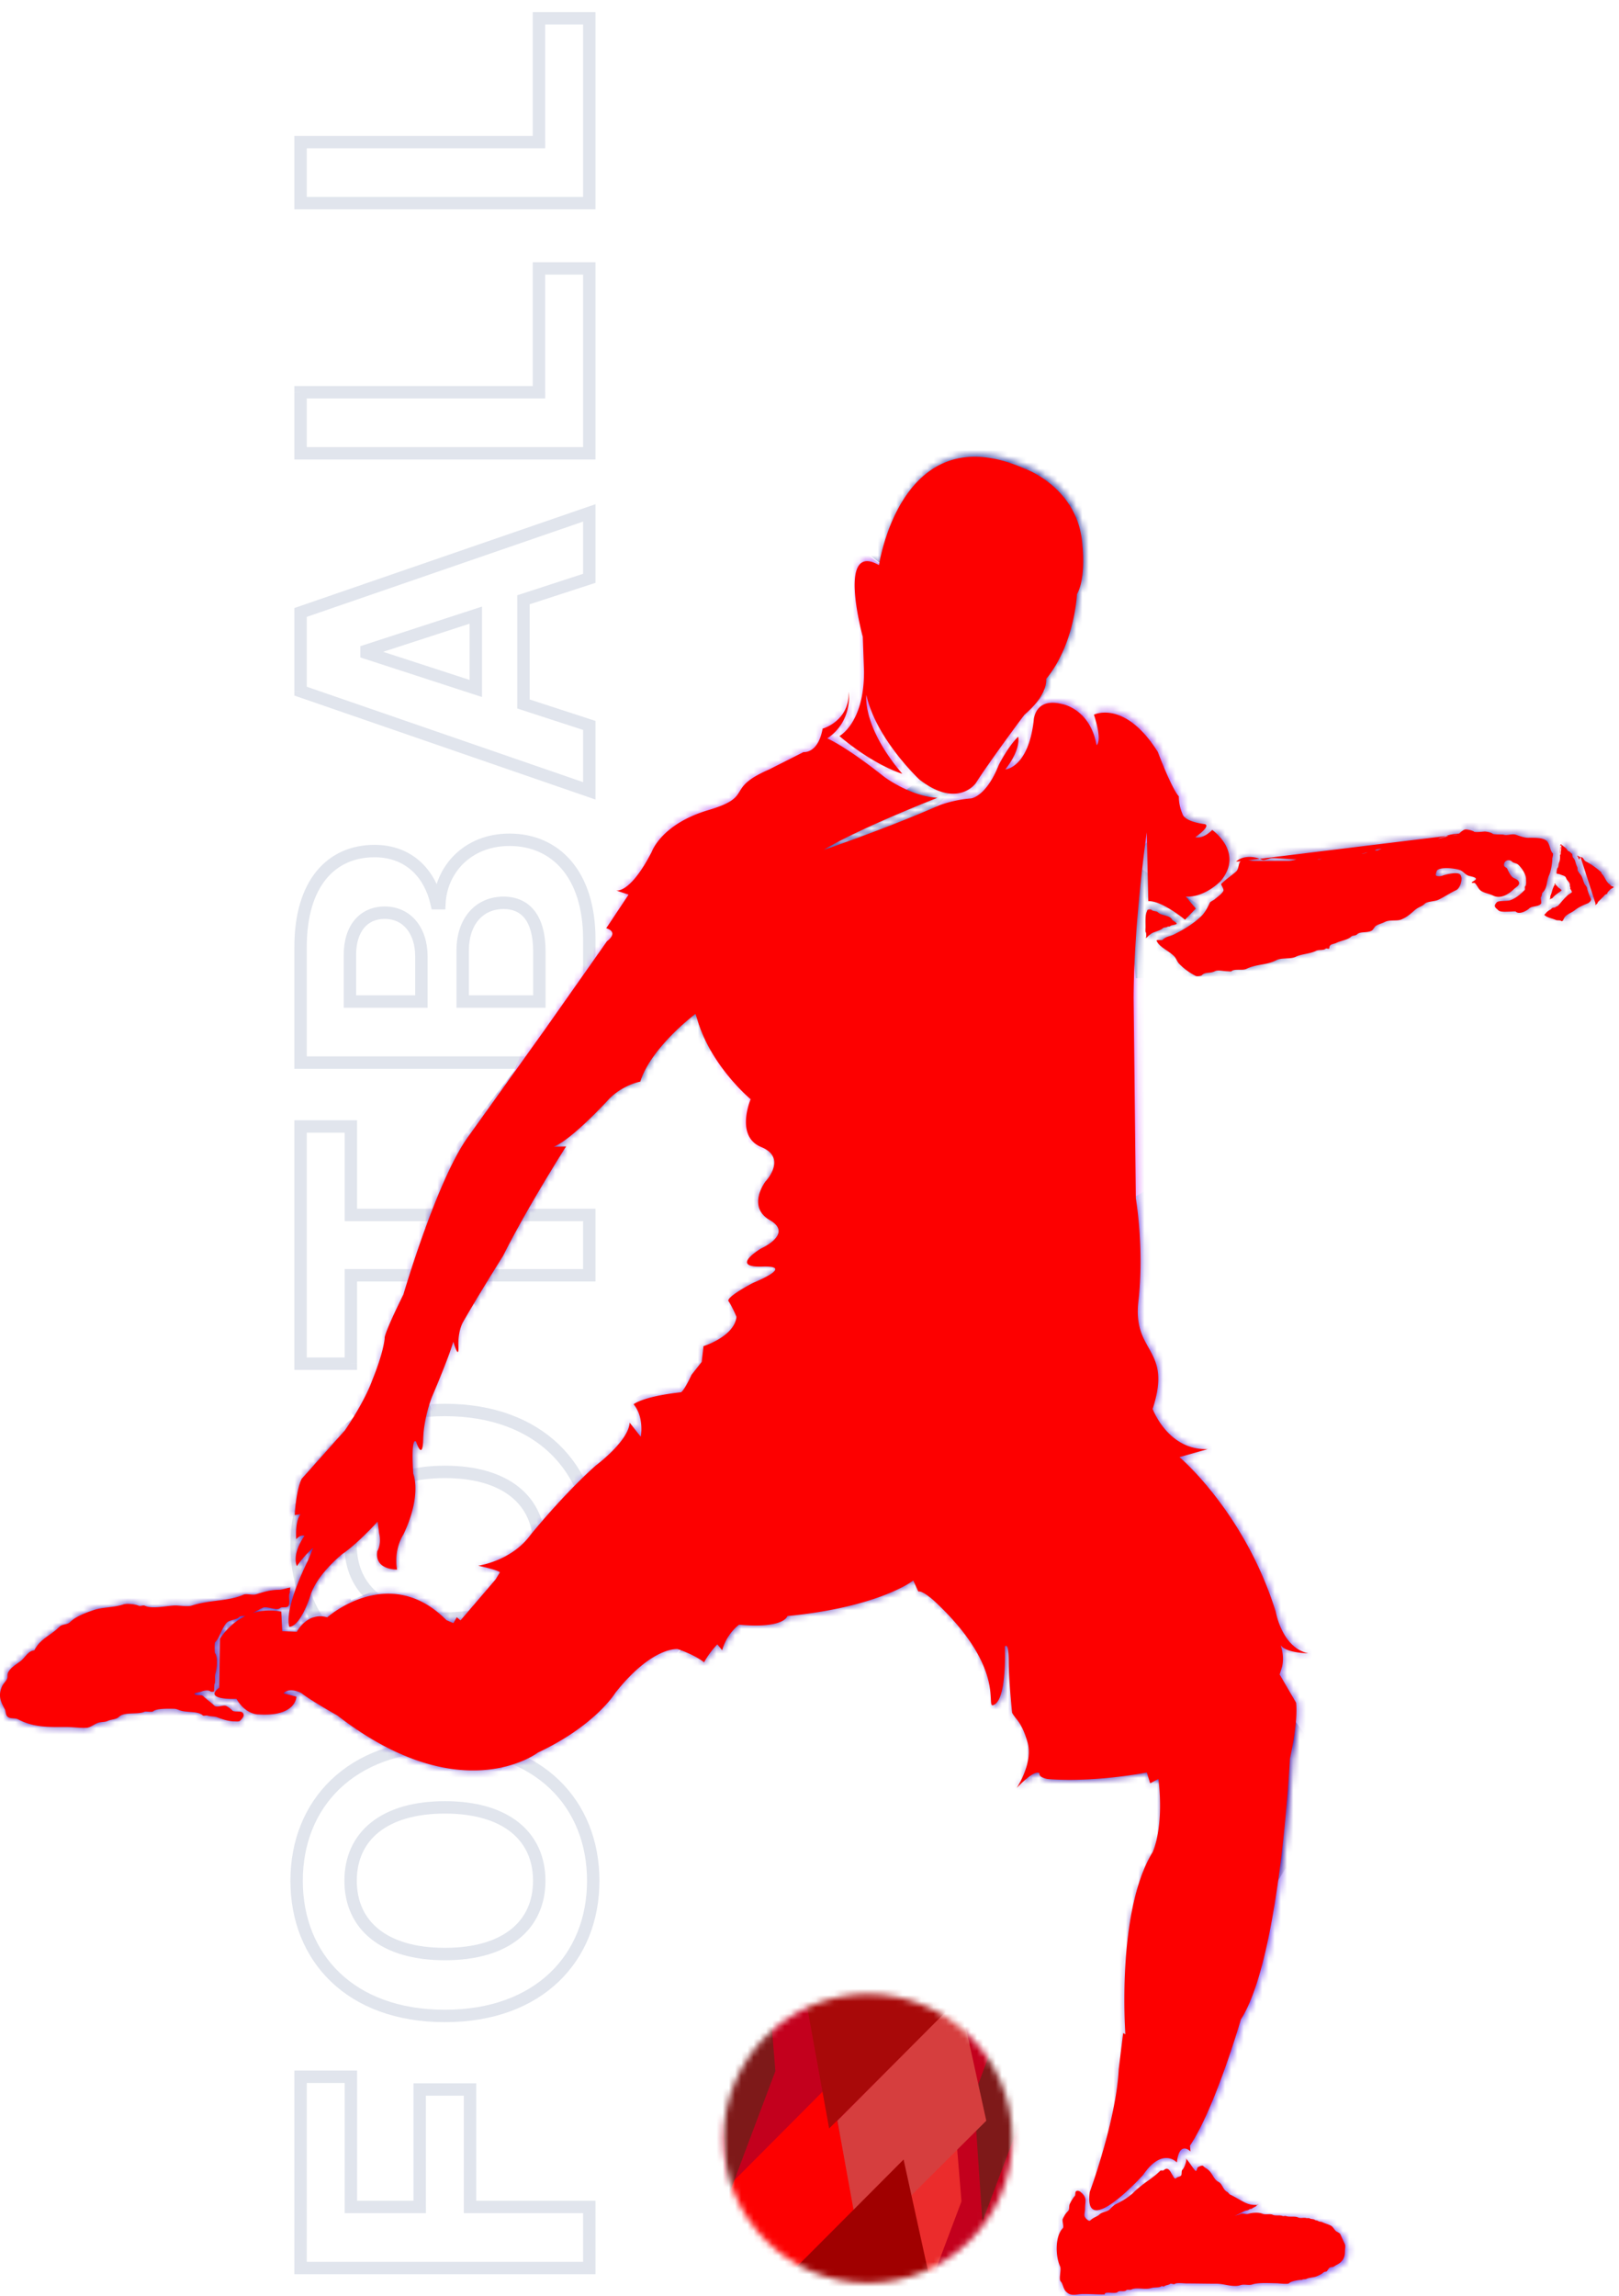 <svg xmlns="http://www.w3.org/2000/svg" width="261" height="370" fill="none" xmlns:v="https://vecta.io/nano"><path fill="#042365" fill-opacity=".12" d="M95 365.486v1h1v-1h-1zm0-9.841h1v-1h-1v1zm-19.227 0h-1v1h1v-1zm0-18.932h1v-1h-1v1zm-8.114 0v-1h-1v1h1zm0 18.932v1h1v-1h-1zm-11.09 0h-1v1h1v-1zm0-20.977h1v-1h-1v1zm-8.114 0v-1h-1v1h1zm0 30.818h-1v1h1v-1zm47.545 0v-9.841h-2v9.841h2zm-1-10.841H75.773v2H95v-2zm-18.227 1v-18.932h-2v18.932h2zm-1-19.932h-8.114v2h8.114v-2zm-9.114 1v18.932h2v-18.932h-2zm1 17.932H56.57v2h11.09v-2zm-10.09 1v-20.977h-2v20.977h2zm-1-21.977h-8.114v2h8.113v-2zm-9.114 1v30.818h2v-30.818h-2zm1 31.818H95v-2H48.455v2zm23.272-86.21c-7.823 0-14.065 2.432-18.357 6.548s-6.552 9.836-6.552 16.247h2c0-5.93 2.082-11.107 5.937-14.804s9.569-5.991 16.972-5.991v-2zm-24.909 22.795c0 6.444 2.26 12.165 6.553 16.274s10.535 6.521 18.356 6.521v-2c-7.405 0-13.118-2.278-16.973-5.966s-5.936-8.864-5.936-14.829h-2zm24.91 22.795c7.788 0 14.029-2.415 18.329-6.521s6.58-9.828 6.58-16.274h-2c0 5.963-2.098 11.14-5.961 14.828s-9.578 5.967-16.949 5.967v2zm24.908-22.795c0-6.411-2.26-12.131-6.552-16.247s-10.533-6.548-18.357-6.548v2c7.404 0 13.117 2.294 16.973 5.991s5.936 8.874 5.936 14.804h2zm-24.909-10.818c4.787 0 8.34 1.137 10.675 3.012 2.308 1.854 3.53 4.509 3.53 7.806h2c0-3.84-1.45-7.094-4.277-9.365-2.802-2.25-6.851-3.453-11.928-3.453v2zm14.205 10.818c0 3.309-1.222 5.963-3.53 7.814-2.334 1.872-5.886 3.004-10.675 3.004v2c5.076 0 9.125-1.197 11.927-3.444 2.83-2.269 4.278-5.524 4.278-9.374h-2zm-14.205 10.818c-4.788 0-8.34-1.132-10.675-3.004-2.307-1.851-3.53-4.505-3.53-7.814h-2c0 3.85 1.45 7.105 4.279 9.374 2.801 2.247 6.851 3.444 11.926 3.444v-2zm-14.204-10.818c0-3.297 1.221-5.952 3.53-7.806 2.335-1.875 5.887-3.012 10.674-3.012v-2c-5.076 0-9.126 1.203-11.927 3.453-2.828 2.271-4.277 5.525-4.277 9.365h2zm14.204-76.858c-7.823 0-14.065 2.433-18.357 6.548s-6.552 9.837-6.552 16.248h2c0-5.931 2.082-11.108 5.937-14.804s9.569-5.992 16.972-5.992v-2zm-24.909 22.796c0 6.443 2.26 12.165 6.553 16.273s10.535 6.522 18.356 6.522v-2c-7.405 0-13.118-2.279-16.973-5.967s-5.936-8.863-5.936-14.828h-2zm24.91 22.795c7.788 0 14.029-2.415 18.329-6.521s6.58-9.829 6.58-16.274h-2c0 5.963-2.098 11.139-5.961 14.827s-9.578 5.968-16.949 5.968v2zm24.908-22.795c0-6.411-2.26-12.132-6.552-16.248s-10.533-6.548-18.357-6.548v2c7.404 0 13.117 2.295 16.973 5.992s5.936 8.873 5.936 14.804h2zM71.727 238.19c4.787 0 8.34 1.138 10.675 3.013 2.308 1.854 3.53 4.509 3.53 7.806h2c0-3.84-1.45-7.094-4.277-9.365-2.802-2.25-6.851-3.454-11.928-3.454v2zm14.205 10.819c0 3.308-1.222 5.963-3.53 7.813-2.334 1.873-5.886 3.005-10.675 3.005v2c5.076 0 9.125-1.198 11.927-3.445 2.83-2.269 4.278-5.523 4.278-9.373h-2zm-14.205 10.818c-4.788 0-8.34-1.132-10.675-3.005-2.307-1.85-3.53-4.505-3.53-7.813h-2c0 3.85 1.45 7.104 4.279 9.373 2.801 2.247 6.851 3.445 11.926 3.445v-2zm-14.204-10.818c0-3.297 1.221-5.952 3.53-7.806 2.334-1.875 5.887-3.013 10.674-3.013v-2c-5.076 0-9.126 1.204-11.927 3.454-2.828 2.271-4.277 5.525-4.277 9.365h2zm-.955-29.25v1h1v-1h-1zm0-14.25v-1h-1v1h1zm38.432 0v1h1v-1h-1zm0-9.728h1v-1h-1v1zm-38.432 0h-1v1h1v-1zm0-14.25h1v-1h-1v1zm-8.113 0v-1h-1v1h1zm0 38.228h-1v1h1v-1zm9.113 0v-14.25h-2v14.25h2zm-1-13.25H95v-2H56.568v2zm39.432-1v-9.728h-2v9.728h2zm-1-10.728H56.568v2H95v-2zm-37.432 1v-14.25h-2v14.25h2zm-1-15.25h-8.113v2h8.113v-2zm-9.113 1v38.228h2v-38.228h-2zm1 39.228h8.113v-2h-8.113v2zM95 171.236v1h1v-1h-1zm-24.16-25.682v1h.955l.045-.953-1-.047zm-.454 0l-.975.22.176.78h.8v-1zm-21.931 25.682h-1v1h1v-1zm38.5-9.841v1h1v-1h-1zm-12.364 0h-1v1h1v-1zm-6.66 0v1h1v-1h-1zm-11.522 0h-1v1h1v-1zM96 171.236v-19.887h-2v19.887h2zm0-19.887c0-5.393-1.407-9.651-3.89-12.578-2.498-2.943-6.002-4.444-9.974-4.444v2c3.438 0 6.365 1.282 8.448 3.738 2.096 2.47 3.416 6.223 3.416 11.284h2zm-13.864-17.022c-7.445 0-12.02 5.377-12.294 11.18l1.998.094c.226-4.788 3.97-9.274 10.296-9.274v-2zm-11.295 10.227h-.455v2h.455v-2zm.52.78c-.582-2.585-1.802-4.886-3.664-6.546-1.873-1.67-4.34-2.643-7.31-2.643v2c2.507 0 4.493.811 5.979 2.135 1.495 1.334 2.536 3.238 3.045 5.494l1.95-.44zm-10.975-9.189c-3.755 0-7.035 1.405-9.356 4.242-2.302 2.813-3.575 6.928-3.575 12.212h2c0-4.987 1.203-8.6 3.123-10.946 1.9-2.323 4.586-3.508 7.808-3.508v-2zm-12.931 16.454v18.637h2v-18.637h-2zm1 19.637H95v-2H48.455v2zm38.5-11.841H74.59v2h12.364v-2zm-11.364 1v-8.25h-2v8.25h2zm0-8.25c0-2.175.626-3.838 1.595-4.943.96-1.094 2.322-1.716 3.973-1.716v-2c-2.19 0-4.113.843-5.476 2.397-1.354 1.543-2.092 3.709-2.092 6.262h2zm5.568-6.659c1.504 0 2.637.5 3.425 1.499.818 1.039 1.37 2.754 1.37 5.387h2c0-2.867-.594-5.095-1.8-6.624-1.235-1.569-2.999-2.262-4.995-2.262v2zm4.795 6.886v8.023h2v-8.023h-2zm-18.022 7.023H56.409v2h11.523v-2zm-10.523 1v-7.477h-2v7.477h2zm0-7.477c0-2.02.52-3.477 1.31-4.412.773-.917 1.885-1.429 3.304-1.429v-2c-1.945 0-3.64.726-4.833 2.139-1.176 1.394-1.78 3.357-1.78 5.702h2zm4.614-5.841c1.542 0 2.733.616 3.559 1.633.841 1.037 1.35 2.554 1.35 4.389h2c0-2.187-.605-4.181-1.798-5.65-1.209-1.489-2.972-2.372-5.111-2.372v2zm4.909 6.022v7.296h2v-7.296h-2zM95 116.901h1v-.727l-.69-.224-.31.951zm-10.614-3.455h-1v.726l.69.225.31-.951zm0-16.795l-.31-.951-.69.224v.727h1zM95 93.196l.31.95.69-.224v-.726h-1zm0-10.545h1v-1.403l-1.326.457.326.946zM48.455 98.696l-.326-.945-.674.232v.713h1zm0 12.682h-1v.713l.673.232.327-.945zM95 127.446l-.326.945 1.326.458v-1.403h-1zm-18.296-16.5l-.309.951 1.31.426v-1.377h-1zm-17.613-5.727h-1v.726l.69.225.31-.951zm0-.364l-.31-.951-.69.225v.726h1zm17.613-5.727h1V97.75l-1.309.426.31.95zM95.31 115.95l-10.614-3.455-.62 1.902 10.615 3.454.618-1.901zm-9.924-2.504V96.651h-2v16.795h2zm-.69-15.844l10.614-3.455-.62-1.902L84.078 95.7l.619 1.901zM96 93.195V82.651h-2v10.545h2zm-1.326-11.49L48.13 97.75l.651 1.89 46.546-16.045-.652-1.89zm-47.22 16.99v12.682h2V98.696h-2zm.674 13.627l46.546 16.068.652-1.89-46.545-16.068-.653 1.89zM96 127.446v-10.545h-2v10.545h2zm-18.986-17.451L59.4 104.268l-.618 1.902 17.613 5.727.619-1.902zm-16.923-4.776v-.364h-2v.364h2zm-.69.587l17.613-5.727-.619-1.902-17.613 5.727.618 1.902zm16.303-6.678v11.818h2V99.128h-2zM95 73.048v1h1v-1h-1zm0-29.795h1v-1h-1v1zm-8.114 0v-1h-1v1h1zm0 19.954v1h1v-1h-1zm-38.431 0v-1h-1v1h1zm0 9.841h-1v1h1v-1zm47.545 0V43.253h-2v29.795h2zm-1-30.795h-8.114v2H95v-2zm-9.114 1v19.954h2V43.253h-2zm1 18.954H48.455v2h38.431v-2zm-39.431 1v9.841h2v-9.84h-2zm1 10.841H95v-2H48.455v2zM95 32.736v1h1v-1h-1zM95 2.94h1v-1h-1v1zm-8.114 0v-1h-1v1h1zm0 19.955v1h1v-1h-1zm-38.431 0v-1h-1v1h1zm0 9.84h-1v1h1v-1zm47.545 0V2.94h-2v29.796h2zM95 1.94h-8.114v2H95v-2zm-9.114 1v19.955h2V2.94h-2zm1 18.955H48.455v2h38.431v-2zm-39.431 1v9.84h2v-9.84h-2zm1 10.84H95v-2H48.455v2z"/><mask id="A" width="261" height="297" x="0" y="73" maskUnits="userSpaceOnUse" mask-type="alpha"><path fill="#fff" fill-rule="evenodd" d="M203.032 355.492l-.135.156c-.174.171-.541.269-.722.449-.052.052-.324.034-.391.092-.27.242-.517.162-.823.3-.432.196-1.148.707-1.701.707.407 0 .777-.104 1.08-.257.321-.163.875.116 1.22 0 .621-.208 1.674-.285 2.31-.025.517.214 1.2-.046 1.689.178.434.195 1.147 0 1.576.195.143.065.37-.052.52 0 .645.215 1.435-.027 2.004.233.373.174.924-.031 1.309.098.098.03.459-.031.529.04.144.14.677.091.82.235.117.113.456.095.557.196.147.147.45.079.686.196.559.281 1.275.404 1.597.722.235.241.483.685.706.786.129.061.523.282.575.395l.765 1.667c.114.251 0 .814 0 1.092 0 1.135-.422 1.769-1.364 2.234-.199.098-.481.352-.71.352-.563 0-.548.348-.869.67-.107.104-.376.049-.483.156-.306.306-.808.504-1.12.648-.496.224-1.169.169-1.738.45-.116.058-.624.018-.624.135-.63 0-1.774.195-2.126.544-.202.202-1.732 0-2.013 0-1.086 0-2.879-.15-3.91.193-.585.193-1.316-.083-1.906.113-1.194.398-2.628-.232-3.861-.232-1.698 0-3.216-.043-4.837-.043-.398 0-1.677-.15-1.903.076-.132.135-.652-.128-.781 0-.18.181-.737.193-.939.389-.079.079-.404-.08-.483 0-.251.251-1.144.122-1.591.269-1.025.34-2.325-.162-3.2.233-.318.143-.673-.062-.891.156-.275.272-1.067-.01-1.312.232-.456.456-2.145-.199-2.145.425-1.193 0-2.086-.076-3.435-.076-1.249 0-1.943.474-2.812-.395-.465-.465-.471-1.251-.86-1.64-.342-.345.138-1.912-.079-2.389-.82-1.805-.787-4.975.422-6.189.242-.242-.159-1.197 0-1.515.287-.578.477-.887.857-1.266.287-.291.104-.762.269-1.123s.532-1.022.829-1.319c.125-.125-.003-.673.232-.78.416-.19.802.242.949.389.804.807.465 1.306.465 2.407 0 .878-.349 1.132.229 1.711.037.036.413.443.621.232.533-.535 1.102-.584 1.478-.961.428-.431 1.257-.428 1.646-.816.236-.239.661-.701 1.01-.86.973-.444 2.196-1.218 2.863-1.888 1.447-1.453 3.017-2.206 4.29-3.485.104-.104.452.031.56-.076.804-.811 1.196.545 1.428.777.052.049.309.756.582.48.217-.22.59-.201.777-.391.195-.196.033-.75.232-.952.303-.303.621-1.187.621-1.655l-.067-.18c.603.602 1.019 1.456 1.591 2.028.113.116.275-.541.287-.554.101-.104.75-.428.921-.257.297.3.689.475.958.747.6.603.805 1.462 1.508 1.814.667.337.719 1.279 1.423 1.628.165.085.327.373.474.44.872.395 1.775.998 2.579 1.365a3.41 3.41 0 0 0 1.377.294c.07 0 .269.018.41 0 .073-.086.141-.153.141-.08 0 .046-.062.07-.141.08zM40.829 259.945c1.291-.404 2.818-.56 4.593-.226l.153 3.16 2.361.092s1.686-3.271 4.917-2.332c0 0 9.968-8.884 19.247.456l1.12.481.547-.952.603.514 5.66-6.611.673-1.117s.389-.242-3.47-1.108c0 0 5.388-.728 8.49-5.035 0 0 5.34-6.578 10.519-11.158 0 0 5.244-3.892 5.446-6.89l1.793 2.267s.605-3.139-1.16-5.241c0 0 1.42-1.251 7.664-1.94 0 0 .502-.244 1.692-2.817l1.646-2.087.287-2.539s4.972-1.539 5.33-4.73c0 0-.774-1.836-1.276-2.509s3.959-2.977 3.959-2.977 6.954-2.808 1.49-2.631-.177-2.937-.177-2.937 5.234-2.334 1.404-4.549-.704-6.269-.704-6.269 3.586-3.785-.697-5.538-1.711-7.719-1.711-7.719-6.348-5.259-8.578-12.745l-.334-1.037s-7.18 5.384-8.912 10.94c0 0-3.026.533-5.335 3.115 0 0-5.706 6.223-8.64 7.4l1.988-.052s-6.174 9.681-10.182 17.681c0 0-3.934 6.244-6.461 10.674 0 0-.845 1.399-.74 3.883s-.827-.716-.827-.716-.578 2.169-3.386 8.768c0 0-1.39 3.329-1.478 6.982s-1.15.389-1.15.389-.845-1.209-.453 5.158c0 0 1.46 3.478-1.619 9.873 0 0-1.563 2.279-1 5.608 0 0-3.696.116-3.185-2.971 0 0 .71-1.083.294-2.873l-.248-1.885s-3.384 3.693-5.627 5.168c0 0-4.24 3.325-5.27 6.89 0 0-1.497 4.757-3.342 4.928 0 0-1.178-2.212 3.044-10.824l.777-1.937s-1.16.915-2.618 2.934c0 0-.93-1.701 1.22-4.87 0 0-.56-.3-1.324.541 0 0-.248-2.799.688-4.035l-.927.144s.168-3.968 1.126-5.865l6.972-7.817s3.12-4.458 4.482-8.264c0 0 1.704-4.096 1.943-6.611 0 0-.318-.291 3.026-7.07 0 0 5.43-18.596 10.49-25.504l12.395-17.313 9.998-14.212s2.013-1.386-.126-2.083l3.601-5.421-1.985-.67s2.218.593 5.745-6.278c0 0 1.558-4.461 9.114-6.694s2.537-3.406 9.809-6.557l5.571-2.815s2.344.316 3.087-3.784c0 0 4.336-1.19 4.216-5.942 0 0 .734 4.681-3.466 7.518 0 0 2.894 1.193 9.233 6.232 0 0 4.207 3.132 8.548 3.356 0 0-12.929 5.06-18.335 8.404 0 0 9.952-3.374 18.556-7.15 0 0 2.273-.927 5.234-1.156 0 0 2.423-.27 4.449-5.379 0 0 1.45-2.918 3.139-4.577 0 0 .578 1.863-2.071 5.284 0 0 3.711-.233 4.592-7.912 0 0 .104-3.757 4.546-2.655 0 0 4.531.709 5.599 6.642 0 0 .994-.53-.425-4.923 0 0 4.977-2.46 10.316 6.018 0 0 2.178 5.804 3.39 7.168a7.24 7.24 0 0 0 .609 2.876s.183 1.154 3.463 1.594c0 0 1.469.031-1.404 2.126 0 0 1.165.398 2.726-1.165 0 0 5.213 3.601 1.373 8.239 0 0-2.594 2.711-5.647 2.509l1.624 1.93-1.741 1.808s-3.732-3.09-5.926-3.004l-.248-11.1s-2.074 14.172-2.129 26.74l.358 32.329s1.392 8.098.416 16.613 5.541 7.449 2.301 17.396c0 0 2.481 6.727 8.897 6.483l-4.559 1.303s10.564 8.903 15.554 24.996c0 0 .998 5.785 5.229 6.666 0 0-3.625-.024-4.464-1.331 0 0 .676 1.695.245 3.485l-.392 1.267 2.65 4.543s.447 2.545-.994 9.044c0 0-1.558 32.127-7.912 42.095 0 0-4.158 14.324-8.224 20.376l.083.939s-1.805-1.851-2.2 1.774c0 0-2.307-2.585-5.477 2.05 0 0-9.664 10.668-8.59 2.72 0 0 4.274-11.592 4.671-19.804l.719-5.846.361.198s-1.487-19.837 4.403-29.416c0 0 1.872-3.803.939-11.813l-1.337.704-.541-1.744s-8.377 1.655-16.023 1.053c0 0-1.456-.251-1.306-.891 0 0-.465-1-3.69 2.341 0 0 2.732-4.057 1.744-7.413s-1.836-3.522-2.481-4.733c0 0-.517-4.911-.536-8.279s-.633-2.402-.633-2.402.349 8.062-1.621 9.319 2.619-5.121-9.729-16.637c0 0-1.873-1.741-2.628-1.569l-.817-1.775s-5.428 4.277-20.34 5.733c0 0-.428 2.059-7.789 1.396 0 0-1.94 1.343-2.732 4.118l-.777-.946s-1.23 1.209-2.148 2.901c0 0-1.208-1.08-4.249-2.136 0 0-4.085-.493-10.063 7.043 0 0-3.206 5.299-12.522 9.665 0 0-12.363 9.502-32.4-6 0 0-4.112-2.298-5.816-3.616 0 0-1.9-1.04-2.86.055l2.08.532s-.015 3.252-6.085 2.867c0 0-2.074.116-3.598-2.512 0 0-5.507.251-2.787-1.808l.128-7.881s1.343-2.359 4.1-3.687c-.358.012-.786-.03-.991.175-.447.443-1.567.462-1.977.869-.872.865-1.147 2.435-1.936 3.221-.07.067-.077 1.661 0 1.738.477.477.312 2.496.08 3.237-.194.609.057 1.269-.163 1.756-.092.205.01 1.08-.12 1.208-.03.028-.47.028-.501 0-.315-.318-1.12-.183-1.6.037-.14.064-1.178.184-1.004.358.313.312 1.126.064 1.386.321.533.536 1.258 1.001 1.787 1.53.45.453 1.45-.168 1.946.08.422.211.74.483 1 .74.297.3 1.316.015 1.625.321.49.49-.14 1.065-.422 1.343-.141.141-.664.08-.921.08-.75 0-1.873-.315-2.625-.624-.563-.233-1.108-.123-1.747-.325-.107-.033-.59.089-.68 0-.752-.755-2.557-.446-3.637-.807-.431-.144-.655-.282-1.101-.282-.726 0-2.79-.079-3.277.404-.19.19-1.196-.021-1.42.08-1.12.504-3.246-.052-4.145.841-.416.416-1.282.382-1.812.646-.428.211-1.092.128-1.572.305-.545.202-1.224.753-1.796.793-1.034.067-2.209-.123-3.267-.123-2.87.004-5.287.098-7.83-1.245-.523-.278-1.266-.003-1.713-.453-.327-.327-.23-.838-.44-1.22-.716-1.279-1.068-2.231-.404-3.693.199-.437.645-.789.804-1.221.104-.278 0-.593.114-.872.351-.869 1.428-1.438 2.114-1.985.734-.588 1.129-1.6 2.166-1.686.948-1.906 2.594-2.347 4.063-3.821.44-.441 1.248-.288 1.685-.725.924-.93 2.604-1.536 3.803-1.943 1.512-.514 3.222-.392 4.78-.912.642-.214 1.963-.052 2.511.199.275.126.728-.135.997 0 1.197.6 3.68-.037 4.932-.037.79 0 1.968.242 2.693 0 2.692-.902 5.96-.682 8.245-1.725.575-.263 1.487.11 2.096-.083 1.211-.379 2.294-.728 3.75-.728.453 0 1.444-.361 1.805-.361l-.049.07c.01.046.022.19-.006.239-.091.184.003.401-.08.581-.223.487.105 1.496-.161 2.029-.236.468-1.08.092-1.392.401-.471.471-2.127-.355-2.736-.08-.587.266-1.1.572-1.658.872zm6.033-4.042c-.003-.021-.006-.024-.006 0v.01l-.159.232c.07-.073.153-.162.16-.232l.005-.01zM235.64 134.122c.204-.199.48-.45.823-.621.336-.168 1.437.168 1.557.288.186.186 1.523 0 1.759 0 .336 0 1.083.162 1.282.361.153.153 1.575.082 1.774.144.585.183 1.353-.193 1.931 0 .587.195 1.401.501 2.004.501 1.019 0 2.45-.064 3.05.539.471.468.474 1.496.939 1.961.135.134-.073.786-.073.893 0 .661-.208 1.964-.496 2.595-.511 1.116-.229 2.019-1.077 2.869-.131.132-.101.536-.214.649-.193.19.141.967-.073 1.181-.465.471-1.453.309-1.867.722-.309.312-1.603 1.071-2.166.505-.073-.074-.728 0-.816 0-.566 0-1.668.131-2.011-.214-.388-.389-.914-.609-.214-1.307.266-.266 1.668-.15 2.078-.287 1.022-.337 1.805-1.086 2.398-1.674.11-.11-.04-.477.071-.587.214-.211.143-.79.143-1.163 0-.841-.712-1.805-1.217-2.31-.288-.287-.793-.275-1.019-.502-.483-.483-1.322-.22-1.322.505 0 .358.432.419.517.609.239.523.475.988.79 1.306.348.346.85.34 1.077.787.281.566-.49.918-.722 1.15-.735.728-2.118 1.75-3.396 1.111-.67-.337-1.662-.432-2.163-.933-.273-.273-.499-.79-.793-1.083-.089-.086-.431.003-.505-.071-.143-.144.918-.437.618-.737-.223-.22-1.031-.331-1.254-.432-.511-.235-.756-.633-1.184-.826-.688-.315-3.17-.611-3.781-.003-.062.065-.294.716-.178.833.184.183.829.128 1.034.033.291-.131 2.359-.685 2.827-.217.584.584.04 2.255-.59 2.539-.93.422-2.072 1.193-2.953 1.591-.523.239-1.756.239-2.123.603-.514.511-1 .483-1.707 1.11-.722.643-1.19 1.038-2.029 1.417-.755.343-1.872 0-2.741.431-.526.263-1.233.423-1.53.716-.223.221-.348.585-.651.719-.82.37-1.778.049-2.307.575-.217.215-.74.166-.893.319-.56.556-1.68.673-2.408 1.034-.517.257-1.157.144-1.166.856 0 .01-.003.016-.003.022-.027.171-.471-.049-.572.052-.33.333-1.123.134-1.576.367-.945.483-2.316.496-3.246.942s-2.303.107-3.175.572c-1.481.79-3.268.618-4.788 1.383-.667.334-1.983-.067-2.442.395-.073.073-.603 0-.719 0-.606 0-1.444-.263-1.964 0-.783.395-1.527.064-2.108.648-.125.126-.792.199-.976.108a10.102 10.102 0 0 1-2.656-1.937c-.327-.327-.52-.933-.823-1.236-.948-.949-2.297-1.407-2.811-2.438-.181-.361.795-.074.939-.215.575-.572 1.114-.511 1.845-.875 1.686-.838 3.289-1.835 4.485-3.028.535-.533.964-1.362 1.297-2.093.08-.171.606-.395.765-.532.474-.414 1.187-.9 1.417-1.362.165-.318-.468-1.013-.319-1.163.741-.737 1.787-1.428 2.39-1.985.453-.413.333-1.218.713-1.661l-.728.088c.924-.927 2.612-.939 3.821-.468l-1.876.23c.371.043.738.104.961.104h5.492c.422 0 .893-.104 1.373-.233-1.367-.03-2.649-.211-3.971-.211-.477 0-1.187.487-1.664.248a4.33 4.33 0 0 0-.315-.138l30.068-3.68c.578-.236 1.346-.343 2.133-.389zm-50.279 12.354c-.469.465-.352 2.007-.352 2.717 0 .211-.077.756.043.872.091.092.064.529.064.676 0 .074-.119.217-.043.217.083 0 .288-.223.321-.26.178-.177.566-.474.78-.572.404-.183 1.295-.404 1.613-.725.196-.196.599-.083.777-.263.067-.064.284.021.352-.043.269-.272.865-.18 1.101-.416.126-.125-.679-.563-.713-.636-.358-.79-1.707-.624-2.276-1.194-.266-.266-.799-.162-1.031-.394-.181-.181-.756-.098-.756.119l.12-.098zm66.665-10.307a.146.146 0 0 0-.031-.061c-.07-.071.04-.346.147-.236a.318.318 0 0 1 .034.031 1.045 1.045 0 0 0-.15.266c.027.107-.015.294-.046.382-.101.303.037.517-.064.829l.003.092c.021.034.064.058.095.089l.165-1.655-.003-.003.003-.006v.009c.346.33.805.532 1.01.982.027.061.22.073.278.131.086.086.278.242.37.334.147.147.058.499.223.664.377.379.34.86.637 1.456.101.199.033.459.119.652.116.254.499.642.624.915.169.373.294.865.441 1.187.07.156.382.437.425.685.092.52.355 1.187.606 1.689.156.309-.269.676-.477.762-.667.281-1.399.566-2.118 1.122-.492.38-1.113.591-1.483.964-.187.187-.328.493-.435.71-.012.027-.19.135-.235.089-.208-.208-.652-.071-.918-.193-.597-.269-1.389-.352-1.83-.792-.061-.065.211-.239.239-.297.101-.202.593-.523.768-.603.104-.049.199-.211.263-.242.15-.067.41-.024.532-.143.11-.108.318-.132.422-.242.465-.505 1.001-1.199 1.579-1.701.187-.162.511-.328.636-.453.046-.046-.232-.526-.263-.557-.046-.043.043-.22 0-.266-.091-.092-.046-.398-.088-.526-.117-.352-.343-.462-.536-.808-.055-.101-.092-.269-.177-.349-.202-.186-.603-.254-.9-.391-.14-.065-.4-.034-.498-.132-.062-.064.039-.783.119-.863.229-.229.128-.596.269-.899.175-.383.159-.851.138-1.319-.015-.021-.019-.046-.009-.079-.013-.444-.025-.872.116-1.224zm3.212 1.732l.013.003 2.401 7.462v.379c0-.122.205-.251.285-.33s.095-.239.177-.316a15.26 15.26 0 0 0 1.053-1.064c.095-.107.367-.165.394-.22.037-.086.003-.144.065-.215.168-.186.342-.419.572-.572.03-.021.465-.223.385-.306-.092-.091-.287-.073-.373-.162-.171-.171-.318-.281-.49-.45-.397-.397-.685-1.187-1.024-1.499-.071-.064-.071-.22-.126-.269-.624-.575-1.673-1.34-2.469-1.735-.254-.128-.333-.407-.505-.578-.107-.107-.419-.131-.566-.174-.033-.013-.251-.227-.324-.15-.021.021.11.134.116.147.074.162.086.287.205.468l.23-.474c0 .015 0 .033-.006.058l-.019-.006.025-.052c0 .015 0 .033-.006.058l-.046-.01c-.049-.012-.101-.021-.153-.033l-.022-.009h-.006a.168.168 0 0 1-.024-.019l-.068-.052c-.03-.021-.061-.043-.094-.061l-.025-.012-.037-.015-.021-.004h-.025.022l.024.004c.016.003.028.009.043.015l.015.009c.04.021.074.046.111.073l.058.046.021.016.006.003.022.006.186.04zm-3.986 4.277h0a1.433 1.433 0 0 0-.113.14.458.458 0 0 1 .125.071c.199.202.432.498.624.593.031.016.318.276.297.297-.349.352-1.092.734-1.429 1.206-.085.122-.407.122-.465.315-.006.064-.009.11-.009.067 0-.025.003-.046.009-.067a.774.774 0 0 1 .034-.175c.067-.147.009-.345.073-.486.218-.468.263-.906.471-1.365.08-.174.123-.306.239-.422l.031-.034c-.074-.033-.144-.07-.144-.107l.257-.033zm3.586-4.296l.03.086.009.021.074.196.006.009c.018.04.043.08.067.117l.003.009a.773.773 0 0 1-.067-.12l-.012-.021a2.447 2.447 0 0 1-.068-.184l-.003-.006-.049-.122.01.015zm-41.343.321c-.235.016-.474.025-.71.034.077.083.496.012.71-.034zm41.242-.44l.042.046.013.009.027.031.009.015v.003l-.006-.015-.003-.003-.043-.043c-.015-.016-.03-.031-.042-.049l-.007-.006.01.012zm-.007-.074l-.003.004a.023.023 0 0 0-.015.006l-.006.003-.003.003.003.015.021.031c-.006-.006-.012-.016-.018-.025l-.003-.003-.003-.012v-.003l.009-.009.018-.01zm-33.858-.556l-.505.131-.514.126c.367-.034.71-.104 1.019-.257zm2.279-.569a4.888 4.888 0 0 0-1.123.214l-.018.006c.183.055.361.107.474.049a5.11 5.11 0 0 1 .667-.269zm10.772-2.102l-.416.049-.104.046c-.379.174-.798.192-1.175.388.637-.116 1.233-.275 1.683-.477zm1.524-.187l-.878.107c.315-.003.651.003.878-.107zm-93.494-43.496s3.571-24.371 23.494-15.585c0 0 8.799 3.023 9.365 12.489 0 0 .593 5.18-.894 7.783 0 0-.318 8.016-4.974 13.697 0 0 .419 2.451-3.516 5.773 0 0-5.669 7.594-7.844 11.042 0 0-2.94 4.21-9.117-.594 0 0-6.991-6.541-8.554-13.642 0 0-.741 5.048 5.8 12.725 0 0-4.393-1.249-10.151-6.092 0 0 4.045-2.141 3.965-10.521l-.19-5.498s-4.292-15.5 2.616-11.577z"/></mask><g fill-rule="evenodd" mask="url(#A)"><path fill="#da72f8" d="m175.136 104.965-69.293 69.964 94.503 58.747-25.21-128.711Z"/><path fill="#64b" d="m157.854 207.212-69.293 84.462 94.503 70.921-25.21-155.383Z"/><path fill="#4119a7" d="m157.689 207.212 13.045 122.378 56.472-30.221-69.517-92.157Z"/><path fill="#6643bb" d="m172.67 329.873-32.262 46.317 94.161 23.044-36.622-110.477-25.277 41.116Z"/><path fill="#7d52ea" d="m182.026 342.114-32.262 46.317 94.16 23.044-36.621-110.477-25.277 41.116Z"/><path fill="#7152c0" d="m107.283 216.724 20.064 27.819 30.356-37.27-34.024-22.383-16.396 31.834Z"/><path fill="#7152c0" d="m90.178 221.146 29.34-17.769-34.721-33.247-25.036 32.124 30.417 18.892Z"/><path fill="#ac95e8" d="m64.911 235.976 23.338-7.603-20.107-31.062-21.346 20.544 18.115 18.121Z"/><path fill="#7152c0" d="m61.317 257.679 23.334-7.603-18.776-28.823L43.2 239.557l18.118 18.122Z"/><path fill="#8c6be1" d="m80.04 285.441-2.998-46.28 33.712-18.448 16.539 23.839-20.216 24.35-21.276 19.908-5.76-3.369Z"/><path fill="#481fb6" d="m11.712 313.538-17.476-49.196 58.494-24.188 8.361 38.396-22.343 18.048-21.272 20.308-5.764-3.368Z"/><path fill="#6b46cc" d="m66.364 301.276-15.965-40.737 27.523-11.745 3.063 36.059-8.858 19.794-5.763-3.371Z"/><path fill="#8d6be1" d="m211.352 176.43-53.663 31.053 59.647 81.559-5.984-112.612Z"/><path fill="#846bc4" d="m235.299 83.544-53.853 54.932 73.678 46.29 8.355-41.355-28.18-59.867Z"/><path fill="#494fa9" d="m181.446 138.447 1.659 19.195 28.254-.618-29.913-18.577ZM108.723 64.232l60.452 48.397 38.121-78.768-98.573 30.371Z"/><path fill="#494fa9" d="m82.802 172.809 17.225 12.033 72.016-76.817-89.241 64.784Z"/><path fill="#b17af8" d="m175.688 114.76 5.308 23.692 43.23-29.526-48.538 5.834Z"/><path fill="#c26ff0" d="m120.305 75.264-37.503 97.535 85.634-61.587c-15.769-12.385-31.742-24.47-48.131-35.948Z"/><path fill="#ab64e6" d="m146.733 169.361 2.322 34.611 69.104-143.47-71.992 74.37.566 34.489Z"/></g><mask id="B" width="48" height="47" x="116" y="321" maskUnits="userSpaceOnUse" mask-type="alpha"><path fill="#494fa9" fill-rule="evenodd" d="M139.921 321.339c12.844 0 23.274 10.43 23.274 23.273s-10.43 23.273-23.274 23.273-23.273-10.429-23.273-23.273 10.43-23.273 23.273-23.273z"/></mask><g mask="url(#B)"><path fill="#c3001d" fill-rule="evenodd" d="M139.498 320C153.572 320 165 331.201 165 344.998S153.572 370 139.498 370 114 358.796 114 344.998 125.425 320 139.498 320z"/><path fill="#fd0000" d="M133.667 336 114 355.747 117.667 376 138 355.747 133.667 336Z"/><path fill="#7e1919" d="M164.375 318L157 337.747 158.375 358 166 337.747 164.375 318zm-41-4L116 333.747 117.375 354 125 333.747 123.375 314z"/><path fill="#eb2c2c" d="M153.375 335 146 354.747 147.375 375 155 354.747 153.375 335Z"/><path fill="#a80909" d="M149.667 303 130 322.747 133.667 343 154 322.747 149.667 303Z"/><path fill="#d63e3e" d="M154.667 322 135 341.747 138.667 362 159 341.747 154.667 322Z"/><path fill="#a00000" d="M145.667 348 126 367.747 129.667 388 150 367.747 145.667 348Z"/></g><path fill="#fd0000" fill-rule="evenodd" d="M202.675 355.316l-.134.156c-.174.171-.541.268-.721.449-.052.051-.324.033-.391.091-.269.241-.516.162-.821.299-.431.196-1.146.706-1.699.706a2.4 2.4 0 0 0 1.079-.257c.32-.161.873.116 1.218 0 .62-.207 1.671-.284 2.306-.024.516.214 1.197-.046 1.686.177.434.196 1.145 0 1.573.196.143.064.369-.052.519 0 .644.213 1.432-.028 2 .232.373.174.923-.031 1.307.097.098.031.459-.03.529.04.143.141.675.092.818.235.116.113.455.095.556.196.147.146.449.079.684.195.559.281 1.274.403 1.594.721.236.241.483.684.706.785.128.061.522.281.574.394l.764 1.664c.113.251 0 .813 0 1.091 0 1.133-.422 1.765-1.363 2.229-.198.098-.479.351-.708.351-.562 0-.547.348-.867.669-.107.104-.376.049-.483.156-.305.305-.806.504-1.118.647-.494.223-1.166.168-1.734.449-.116.058-.623.019-.623.135-.63 0-1.772.195-2.123.543-.202.202-1.729 0-2.01 0-1.084 0-2.874-.149-3.903.193-.583.192-1.313-.083-1.902.113-1.192.397-2.624-.232-3.855-.232-1.695 0-3.209-.043-4.828-.043-.397 0-1.674-.15-1.9.076-.131.135-.65-.128-.779 0-.18.18-.736.193-.937.388-.08.079-.403-.079-.483 0-.25.251-1.142.122-1.588.269-1.023.339-2.321-.162-3.194.232-.318.143-.672-.061-.889.156-.275.272-1.066-.009-1.31.232-.455.455-2.141-.199-2.141.424-1.191 0-2.083-.076-3.43-.076-1.246 0-1.939.473-2.807-.394-.464-.464-.47-1.249-.858-1.637-.342-.345.138-1.909-.079-2.385-.819-1.802-.785-4.966.421-6.179.242-.241-.159-1.194 0-1.511.287-.578.477-.886.855-1.265.287-.29.104-.76.269-1.121s.532-1.02.828-1.316c.125-.125-.003-.672.232-.779.415-.189.8.242.947.388.803.806.464 1.304.464 2.404 0 .876-.348 1.13.229 1.707.037.037.412.443.62.232.531-.534 1.099-.583 1.475-.959.428-.431 1.255-.427 1.643-.815.235-.239.66-.7 1.008-.859.971-.442 2.193-1.215 2.859-1.884 1.444-1.451 3.011-2.202 4.281-3.478.104-.104.452.03.559-.077.803-.809 1.194.544 1.427.776.051.049.308.754.58.479.217-.22.589-.201.776-.391.195-.195.033-.748.232-.949.302-.303.62-1.185.62-1.653l-.068-.18c.602.602 1.017 1.454 1.589 2.025.113.116.274-.541.287-.553.1-.104.748-.427.919-.256.296.299.687.473.956.745.598.602.803 1.46 1.505 1.811.666.336.718 1.277 1.421 1.625.165.085.326.372.473.44.87.394 1.771.995 2.575 1.362a3.39 3.39 0 0 0 1.374.293c.07 0 .269.018.409 0 .073-.086.141-.153.141-.08 0 .046-.061.071-.141.08zM40.757 259.937c1.29-.403 2.813-.559 4.585-.226l.152 3.155 2.358.092s1.683-3.265 4.908-2.328c0 0 9.95-8.869 19.213.456l1.118.479.547-.95.601.513 5.65-6.6.672-1.114s.388-.242-3.463-1.106c0 0 5.378-.727 8.475-5.027 0 0 5.33-6.566 10.5-11.138 0 0 5.235-3.885 5.436-6.878l1.79 2.263s.604-3.133-1.158-5.231c0 0 1.417-1.25 7.651-1.937 0 0 .501-.244 1.689-2.812l1.643-2.083.287-2.535s4.963-1.536 5.32-4.722c0 0-.773-1.832-1.274-2.504s3.952-2.972 3.952-2.972 6.942-2.803 1.488-2.626-.177-2.932-.177-2.932 5.225-2.33 1.401-4.542-.702-6.257-.702-6.257 3.579-3.778-.696-5.528-1.708-7.706-1.708-7.706-6.337-5.25-8.563-12.723l-.333-1.035s-7.168 5.375-8.897 10.921c0 0-3.02.531-5.326 3.109 0 0-5.696 6.212-8.625 7.388l1.986-.052s-6.163 9.663-10.164 17.649c0 0-3.928 6.234-6.45 10.656 0 0-.844 1.396-.74 3.876s-.824-.715-.824-.715-.578 2.165-3.381 8.753c0 0-1.387 3.323-1.475 6.969s-1.149.388-1.149.388-.843-1.206-.452 5.149c0 0 1.457 3.473-1.615 9.856 0 0-1.56 2.275-.999 5.598 0 0-3.69.116-3.18-2.965 0 0 .71-1.082.294-2.868l-.247-1.881s-3.378 3.686-5.617 5.158c0 0-4.233 3.32-5.262 6.878 0 0-1.493 4.749-3.335 4.92 0 0-1.176-2.208 3.039-10.806l.776-1.933s-1.158.913-2.615 2.929c0 0-.928-1.698 1.219-4.862 0 0-.559-.299-1.323.541 0 0-.247-2.795.688-4.029l-.926.144s.168-3.961 1.124-5.855l6.96-7.803s3.115-4.45 4.475-8.249c0 0 1.7-4.09 1.939-6.6 0 0-.318-.29 3.02-7.058 0 0 5.421-18.563 10.473-25.459l12.372-17.283 9.98-14.186s2.01-1.383-.125-2.08l3.595-5.411-1.982-.669s2.214.592 5.735-6.267c0 0 1.555-4.453 9.098-6.683s2.532-3.399 9.792-6.544l5.561-2.81s2.34.314 3.082-3.778c0 0 4.327-1.188 4.208-5.931 0 0 .733 4.673-3.46 7.504 0 0 2.889 1.191 9.217 6.221 0 0 4.2 3.127 8.533 3.35 0 0-12.906 5.052-18.303 8.39 0 0 9.935-3.369 18.523-7.138 0 0 2.269-.925 5.226-1.154 0 0 2.419-.269 4.44-5.369 0 0 1.448-2.914 3.134-4.569 0 0 .577 1.86-2.068 5.274 0 0 3.705-.232 4.584-7.897 0 0 .104-3.751 4.539-2.651 0 0 4.523.708 5.589 6.63 0 0 .992-.528-.425-4.914 0 0 4.969-2.455 10.299 6.007 0 0 2.174 5.794 3.383 7.156a7.22 7.22 0 0 0 .608 2.871s.183 1.151 3.457 1.591c0 0 1.466.031-1.401 2.123 0 0 1.163.397 2.721-1.164 0 0 5.204 3.595 1.371 8.225 0 0-2.59 2.706-5.638 2.504l1.622 1.927-1.738 1.805s-3.726-3.085-5.916-2.999l-.247-11.08s-2.071 14.146-2.126 26.692l.358 32.273s1.389 8.084.415 16.583 5.531 7.437 2.297 17.366c0 0 2.477 6.716 8.881 6.471l-4.551 1.301s10.546 8.888 15.527 24.952c0 0 .996 5.775 5.22 6.655 0 0-3.619-.024-4.456-1.328 0 0 .675 1.691.244 3.478l-.391 1.264 2.645 4.536s.446 2.541-.993 9.028c0 0-1.554 32.07-7.897 42.021 0 0-4.151 14.299-8.21 20.34l.083.937s-1.802-1.847-2.196 1.772c0 0-2.303-2.581-5.467 2.046 0 0-9.648 10.649-8.576 2.715 0 0 4.267-11.572 4.664-19.769l.718-5.836.36.198s-1.484-19.802 4.395-29.365c0 0 1.869-3.796.937-11.792l-1.334.703-.541-1.741s-8.362 1.652-15.994 1.051c0 0-1.454-.251-1.304-.889 0 0-.464-.999-3.683 2.336 0 0 2.727-4.049 1.741-7.4s-1.833-3.515-2.477-4.724c0 0-.516-4.902-.535-8.265s-.632-2.397-.632-2.397.348 8.047-1.619 9.303 2.615-5.113-9.712-16.608c0 0-1.869-1.738-2.623-1.567l-.815-1.772s-5.418 4.27-20.304 5.724c0 0-.428 2.055-7.776 1.392 0 0-1.936 1.341-2.727 4.111l-.776-.943s-1.227 1.206-2.144 2.895c0 0-1.206-1.078-4.242-2.132 0 0-4.077-.492-10.044 7.031 0 0-3.201 5.289-12.5 9.647 0 0-12.342 9.486-32.343-5.989 0 0-4.105-2.293-5.806-3.61 0 0-1.897-1.038-2.856.055l2.077.532s-.015 3.246-6.075 2.861c0 0-2.07.116-3.591-2.507 0 0-5.498.25-2.782-1.805l.128-7.867s1.34-2.355 4.092-3.68c-.357.012-.785-.031-.99.174-.445.443-1.563.461-1.972.867-.87.864-1.145 2.431-1.933 3.216-.07.067-.077 1.658 0 1.735.476.476.311 2.492.079 3.231-.192.608.058 1.267-.162 1.753-.091.205.01 1.078-.119 1.206a1.5 1.5 0 0 1-.5 0c-.315-.317-1.119-.183-1.598.037-.14.064-1.176.183-1.002.357.312.312 1.124.064 1.384.321.531.534 1.255.999 1.783 1.527.45.452 1.448-.168 1.943.079.421.211.739.483.998.739.297.3 1.314.016 1.622.321.489.489-.14 1.063-.421 1.341-.14.14-.663.079-.92.079-.748 0-1.869-.314-2.62-.623-.562-.232-1.106-.122-1.744-.323-.107-.034-.59.088-.678 0-.751-.755-2.553-.446-3.631-.807-.43-.143-.654-.281-1.1-.281-.723 0-2.785-.079-3.27.403-.19.19-1.195-.021-1.418.08-1.117.504-3.24-.052-4.138.84-.415.415-1.28.381-1.808.644-.428.211-1.09.128-1.57.306-.543.201-1.221.751-1.793.791-1.032.067-2.205-.123-3.261-.123-2.865.003-5.278.098-7.816-1.243-.522-.278-1.264-.003-1.71-.452-.327-.326-.229-.836-.44-1.218-.714-1.277-1.066-2.227-.403-3.687.199-.436.645-.787.803-1.218.104-.278 0-.593.113-.87.352-.868 1.427-1.436 2.11-1.983.734-.586 1.128-1.597 2.163-1.682.947-1.903 2.59-2.343 4.056-3.815.44-.44 1.246-.287 1.683-.724.922-.928 2.599-1.533 3.796-1.939 1.508-.513 3.216-.391 4.77-.91.642-.214 1.961-.052 2.508.198.274.126.727-.134.995 0 1.194.599 3.674-.036 4.924-.036.787 0 1.963.241 2.687 0 2.688-.901 5.95-.681 8.23-1.723.575-.262 1.485.11 2.093-.082 1.21-.379 2.29-.727 3.744-.727.452 0 1.442-.36 1.802-.36l-.049.07a.52.52 0 0 1-.006.238c-.092.183.003.4-.08.58-.222.486.104 1.494-.161 2.025-.235.467-1.078.092-1.39.4-.47.471-2.122-.354-2.73-.079-.587.265-1.1.571-1.655.87zm6.023-4.034c-.003-.022-.006-.025-.006 0v.009l-.159.232c.07-.073.153-.162.159-.232l.006-.009zm188.445-121.568c.205-.198.48-.449.822-.62.336-.168 1.435.168 1.555.288.186.186 1.52 0 1.756 0 .336 0 1.081.161 1.279.36.153.153 1.573.082 1.772.143.583.184 1.35-.192 1.927 0 .586.196 1.398.501 2 .501 1.017 0 2.446-.064 3.045.538.47.467.473 1.493.938 1.957.134.135-.074.785-.074.892 0 .66-.207 1.961-.494 2.59-.51 1.115-.229 2.016-1.075 2.865-.132.131-.101.534-.214.647-.193.19.14.965-.074 1.179-.464.471-1.45.309-1.863.721-.308.311-1.6 1.069-2.162.504-.073-.073-.727 0-.815 0-.565 0-1.665.131-2.007-.214-.388-.388-.913-.608-.214-1.304.266-.266 1.665-.15 2.074-.287 1.02-.336 1.802-1.084 2.395-1.671.11-.11-.04-.476.07-.586.214-.211.143-.788.143-1.161 0-.839-.711-1.801-1.215-2.305-.287-.287-.791-.275-1.017-.501-.483-.483-1.32-.22-1.32.504 0 .357.431.418.517.607.238.523.473.987.788 1.304.348.346.849.34 1.075.785.281.565-.489.917-.721 1.149-.733.727-2.114 1.747-3.39 1.108-.669-.336-1.659-.43-2.159-.931-.272-.272-.498-.788-.791-1.081-.089-.086-.431.003-.504-.071-.144-.143.916-.436.617-.736-.223-.219-1.03-.329-1.253-.43-.51-.235-.754-.632-1.182-.825-.687-.314-3.164-.611-3.774-.003-.061.064-.294.715-.177.831.183.183.827.128 1.032.033.29-.131 2.354-.684 2.822-.216.583.583.039 2.25-.59 2.535-.928.421-2.067 1.191-2.947 1.588-.522.238-1.753.238-2.119.601-.513.51-.999.483-1.705 1.109-.72.641-1.188 1.035-2.024 1.414-.755.342-1.869 0-2.737.431-.525.262-1.231.421-1.527.714-.223.22-.348.584-.65.718-.819.369-1.775.049-2.303.574-.217.214-.739.165-.892.318-.559.556-1.677.672-2.404 1.032-.516.257-1.154.144-1.163.855 0 .009-.003.015-.003.022-.028.171-.47-.049-.571.051-.33.333-1.121.135-1.573.367-.944.482-2.312.495-3.24.941s-2.3.106-3.171.571c-1.478.788-3.261.617-4.779 1.38-.666.333-1.979-.067-2.437.394-.074.073-.602 0-.718 0-.605 0-1.442-.263-1.961 0-.782.394-1.524.064-2.104.648-.125.125-.791.198-.974.106a10.041 10.041 0 0 1-2.651-1.933c-.327-.327-.519-.931-.822-1.234-.947-.946-2.293-1.404-2.806-2.434-.181-.36.794-.073.937-.214.574-.571 1.112-.51 1.842-.873 1.683-.837 3.283-1.832 4.477-3.023.534-.532.962-1.36 1.295-2.089.079-.172.605-.394.763-.532.474-.412 1.185-.898 1.414-1.359.165-.318-.467-1.011-.317-1.16.739-.737 1.783-1.427 2.385-1.983.452-.412.333-1.215.712-1.658l-.727.089c.922-.926 2.608-.938 3.814-.468l-1.872.229c.37.043.736.104.959.104h5.482c.422 0 .892-.104 1.372-.232-1.366-.03-2.645-.211-3.965-.211-.476 0-1.185.486-1.661.248a4.33 4.33 0 0 0-.315-.138l30.016-3.674c.577-.235 1.344-.342 2.128-.388zm-50.19 12.333c-.467.464-.351 2.003-.351 2.712 0 .211-.077.754.042.87.092.092.065.529.065.675 0 .073-.12.217-.043.217s.287-.223.32-.26c.178-.177.565-.473.779-.571.403-.183 1.292-.403 1.61-.724.195-.195.598-.082.775-.262.068-.064.284.021.352-.043.268-.272.864-.18 1.099-.415.125-.126-.678-.562-.711-.636-.358-.787-1.705-.623-2.273-1.191-.265-.265-.797-.161-1.029-.394-.18-.18-.754-.097-.754.12l.119-.098zm66.548-10.289a.146.146 0 0 0-.031-.061c-.07-.071.04-.346.147-.236l.034.031a1.045 1.045 0 0 0-.15.266c.028.106-.015.293-.046.381-.101.303.037.516-.064.828l.003.092c.022.033.064.058.095.088l.165-1.652-.003-.003.003-.006v.009c.345.33.803.531 1.008.98.027.061.219.074.278.132.085.085.277.241.369.333.147.146.058.497.223.662.376.379.339.858.635 1.454.101.199.034.458.119.651.116.253.498.641.623.913.168.372.294.864.44 1.185.07.155.382.436.425.684.091.519.354 1.185.604 1.686.156.308-.268.675-.476.76-.666.281-1.396.565-2.113 1.121-.492.379-1.112.589-1.482.962-.186.186-.326.492-.433.709-.013.027-.19.134-.236.088-.207-.208-.65-.07-.916-.192-.595-.269-1.386-.352-1.826-.791-.061-.064.211-.239.238-.297.101-.201.593-.522.767-.601.104-.049.198-.211.262-.241.15-.068.41-.025.532-.144.11-.107.317-.131.421-.241.464-.504.999-1.198 1.576-1.698.186-.162.51-.327.635-.452.046-.046-.232-.526-.262-.556-.046-.043.042-.22 0-.266-.092-.092-.046-.397-.089-.525-.116-.351-.342-.461-.534-.806-.055-.101-.092-.269-.177-.349-.202-.186-.602-.253-.898-.391-.141-.064-.4-.033-.498-.131-.061-.064.04-.782.119-.861.229-.229.128-.596.269-.898.174-.382.159-.849.137-1.316-.015-.022-.018-.046-.009-.08-.012-.443-.024-.87.116-1.221zm3.207 1.728l.012.003 2.397 7.449v.379c0-.122.205-.251.284-.33s.095-.238.178-.315c.253-.235.72-.681 1.05-1.062.095-.107.367-.165.394-.22.037-.086.003-.144.064-.214.168-.186.342-.418.571-.571.031-.022.465-.223.385-.306-.091-.091-.287-.073-.372-.161-.171-.171-.318-.281-.489-.449-.397-.397-.684-1.185-1.023-1.497-.07-.064-.07-.22-.125-.269-.623-.574-1.671-1.337-2.465-1.731-.253-.129-.333-.406-.504-.578-.107-.106-.418-.131-.565-.174-.033-.012-.25-.226-.324-.149-.021.021.11.134.116.146.074.162.086.287.205.468l.229-.474c0 .016 0 .034-.006.058l-.018-.006.024-.052c0 .016 0 .034-.006.058l-.046-.009c-.049-.012-.101-.021-.152-.033l-.022-.01h-.006c-.009-.006-.018-.012-.024-.018l-.068-.052c-.03-.021-.061-.043-.094-.061l-.025-.012-.036-.015-.022-.004h-.024.021l.025.004c.015.003.027.009.042.015l.016.009c.039.021.073.046.11.073l.058.046.021.015.006.003.022.007.186.039zm-3.98 4.27h0a1.602 1.602 0 0 0-.113.14.482.482 0 0 1 .126.071c.198.201.43.497.623.592.03.015.317.275.296.296-.348.351-1.09.733-1.426 1.204-.086.122-.407.122-.465.314-.006.064-.009.11-.009.067 0-.024.003-.045.009-.067a.776.776 0 0 1 .034-.174c.067-.147.009-.345.073-.486.217-.467.263-.904.471-1.362.079-.174.122-.305.238-.421.003-.003.015-.015.03-.034-.073-.033-.143-.07-.143-.107l.256-.033zm3.58-4.288l.03.085.009.022.074.195.006.009c.018.04.043.08.067.116l.003.01a.81.81 0 0 1-.067-.119l-.012-.022a2.592 2.592 0 0 1-.068-.183l-.003-.006-.048-.122.009.015zm-41.27.321c-.235.015-.473.024-.708.033.076.083.494.012.708-.033zm41.169-.44l.043.046.012.009.027.03.01.016v.003l-.007-.016-.003-.003-.042-.042a.328.328 0 0 1-.043-.049l-.006-.006.009.012zm-.006-.074l-.003.004a.023.023 0 0 0-.015.006l-.007.003-.003.003.003.015.022.031-.019-.025-.003-.003-.003-.012v-.003l.01-.009.018-.01zm-33.8-.555l-.503.131a34.82 34.82 0 0 1-.514.125c.367-.033.709-.104 1.017-.256zm2.276-.568c-.406.036-.788.1-1.121.213l-.018.006c.183.055.36.107.473.049a5.17 5.17 0 0 1 .666-.268zm10.753-2.099l-.415.049-.104.046c-.379.174-.797.193-1.173.388.635-.116 1.231-.275 1.68-.476zm1.521-.186l-.876.107c.314-.003.65.003.876-.107zm-93.329-43.42s3.564-24.328 23.452-15.557c0 0 8.783 3.017 9.348 12.467 0 0 .593 5.17-.891 7.77 0 0-.318 8.001-4.966 13.672 0 0 .418 2.447-3.509 5.763 0 0-5.66 7.581-7.831 11.022 0 0-2.935 4.203-9.101-.592 0 0-6.979-6.53-8.539-13.618 0 0-.739 5.039 5.79 12.702 0 0-4.385-1.246-10.133-6.081 0 0 4.037-2.138 3.958-10.503l-.19-5.488s-4.284-15.472 2.612-11.557z" style="mix-blend-mode:multiply"/></svg>